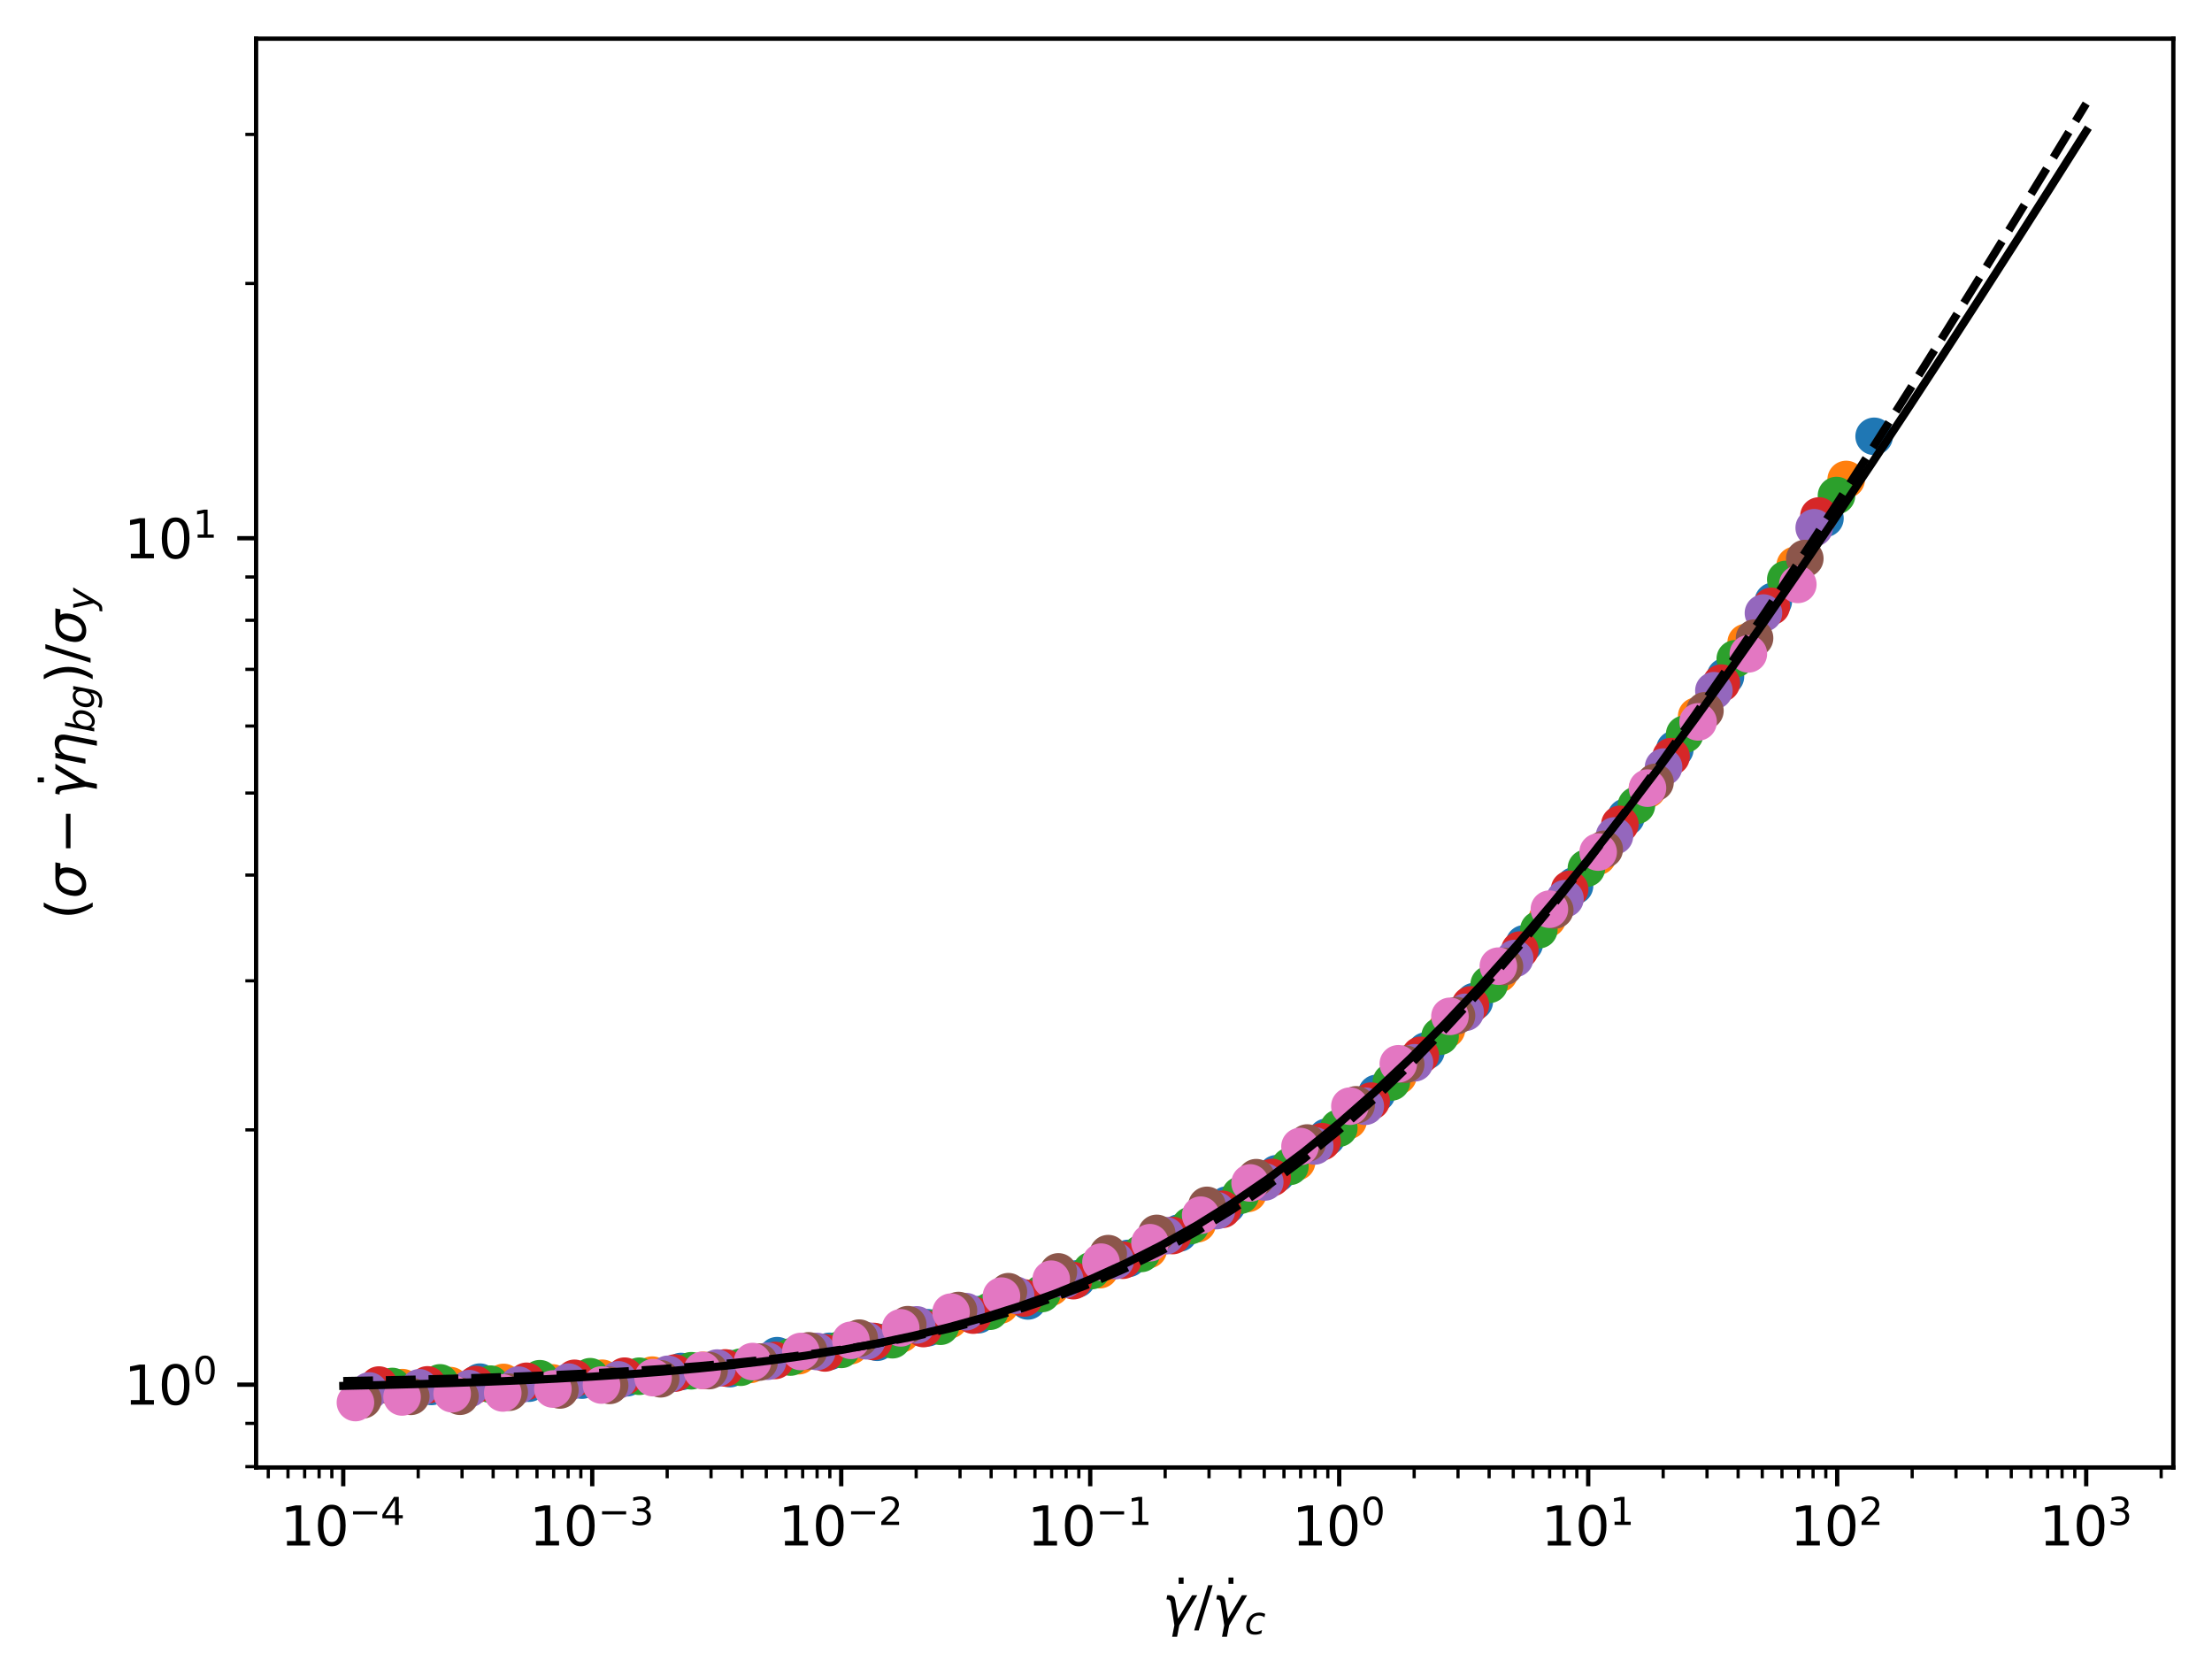 <?xml version="1.0" encoding="utf-8" standalone="no"?>
<!DOCTYPE svg PUBLIC "-//W3C//DTD SVG 1.1//EN"
  "http://www.w3.org/Graphics/SVG/1.1/DTD/svg11.dtd">
<svg xmlns:xlink="http://www.w3.org/1999/xlink" width="412.02pt" height="312.09pt" viewBox="0 0 412.02 312.09" xmlns="http://www.w3.org/2000/svg" version="1.1">
 <defs>
  <style type="text/css">*{stroke-linejoin: round; stroke-linecap: butt}</style>
 </defs>
 <g id="figure_1">
  <g id="patch_1">
   <path d="M 0 312.09 
L 412.02 312.09 
L 412.02 0 
L 0 0 
L 0 312.09 
z
" style="fill: none"/>
  </g>
  <g id="axes_1">
   <g id="patch_2">
    <path d="M 47.7 273.312 
L 404.82 273.312 
L 404.82 7.2 
L 47.7 7.2 
L 47.7 273.312 
z
" style="fill: none"/>
   </g>
   <g id="matplotlib.axis_1">
    <g id="xtick_1">
     <g id="line2d_1">
      <defs>
       <path id="m86bd13db65" d="M 0 0 
L 0 3.5 
" style="stroke: #000000; stroke-width: 0.8"/>
      </defs>
      <g>
       <use xlink:href="#m86bd13db65" x="63.933" y="273.312" style="stroke: #000000; stroke-width: 0.8"/>
      </g>
     </g>
     <g id="text_1">
      <!-- $\mathdefault{10^{-4}}$ -->
      <g transform="translate(52.183 287.91) scale(0.1 -0.1)">
       <defs>
        <path id="DejaVuSans-31" d="M 794 531 
L 1825 531 
L 1825 4091 
L 703 3866 
L 703 4441 
L 1819 4666 
L 2450 4666 
L 2450 531 
L 3481 531 
L 3481 0 
L 794 0 
L 794 531 
z
" transform="scale(0.016)"/>
        <path id="DejaVuSans-30" d="M 2034 4250 
Q 1547 4250 1301 3770 
Q 1056 3291 1056 2328 
Q 1056 1369 1301 889 
Q 1547 409 2034 409 
Q 2525 409 2770 889 
Q 3016 1369 3016 2328 
Q 3016 3291 2770 3770 
Q 2525 4250 2034 4250 
z
M 2034 4750 
Q 2819 4750 3233 4129 
Q 3647 3509 3647 2328 
Q 3647 1150 3233 529 
Q 2819 -91 2034 -91 
Q 1250 -91 836 529 
Q 422 1150 422 2328 
Q 422 3509 836 4129 
Q 1250 4750 2034 4750 
z
" transform="scale(0.016)"/>
        <path id="DejaVuSans-2212" d="M 678 2272 
L 4684 2272 
L 4684 1741 
L 678 1741 
L 678 2272 
z
" transform="scale(0.016)"/>
        <path id="DejaVuSans-34" d="M 2419 4116 
L 825 1625 
L 2419 1625 
L 2419 4116 
z
M 2253 4666 
L 3047 4666 
L 3047 1625 
L 3713 1625 
L 3713 1100 
L 3047 1100 
L 3047 0 
L 2419 0 
L 2419 1100 
L 313 1100 
L 313 1709 
L 2253 4666 
z
" transform="scale(0.016)"/>
       </defs>
       <use xlink:href="#DejaVuSans-31" transform="translate(0 0.684)"/>
       <use xlink:href="#DejaVuSans-30" transform="translate(63.623 0.684)"/>
       <use xlink:href="#DejaVuSans-2212" transform="translate(128.203 38.966) scale(0.7)"/>
       <use xlink:href="#DejaVuSans-34" transform="translate(186.855 38.966) scale(0.7)"/>
      </g>
     </g>
    </g>
    <g id="xtick_2">
     <g id="line2d_2">
      <g>
       <use xlink:href="#m86bd13db65" x="110.312" y="273.312" style="stroke: #000000; stroke-width: 0.8"/>
      </g>
     </g>
     <g id="text_2">
      <!-- $\mathdefault{10^{-3}}$ -->
      <g transform="translate(98.562 287.91) scale(0.1 -0.1)">
       <defs>
        <path id="DejaVuSans-33" d="M 2597 2516 
Q 3050 2419 3304 2112 
Q 3559 1806 3559 1356 
Q 3559 666 3084 287 
Q 2609 -91 1734 -91 
Q 1441 -91 1130 -33 
Q 819 25 488 141 
L 488 750 
Q 750 597 1062 519 
Q 1375 441 1716 441 
Q 2309 441 2620 675 
Q 2931 909 2931 1356 
Q 2931 1769 2642 2001 
Q 2353 2234 1838 2234 
L 1294 2234 
L 1294 2753 
L 1863 2753 
Q 2328 2753 2575 2939 
Q 2822 3125 2822 3475 
Q 2822 3834 2567 4026 
Q 2313 4219 1838 4219 
Q 1578 4219 1281 4162 
Q 984 4106 628 3988 
L 628 4550 
Q 988 4650 1302 4700 
Q 1616 4750 1894 4750 
Q 2613 4750 3031 4423 
Q 3450 4097 3450 3541 
Q 3450 3153 3228 2886 
Q 3006 2619 2597 2516 
z
" transform="scale(0.016)"/>
       </defs>
       <use xlink:href="#DejaVuSans-31" transform="translate(0 0.766)"/>
       <use xlink:href="#DejaVuSans-30" transform="translate(63.623 0.766)"/>
       <use xlink:href="#DejaVuSans-2212" transform="translate(128.203 39.047) scale(0.7)"/>
       <use xlink:href="#DejaVuSans-33" transform="translate(186.855 39.047) scale(0.7)"/>
      </g>
     </g>
    </g>
    <g id="xtick_3">
     <g id="line2d_3">
      <g>
       <use xlink:href="#m86bd13db65" x="156.691" y="273.312" style="stroke: #000000; stroke-width: 0.8"/>
      </g>
     </g>
     <g id="text_3">
      <!-- $\mathdefault{10^{-2}}$ -->
      <g transform="translate(144.941 287.91) scale(0.1 -0.1)">
       <defs>
        <path id="DejaVuSans-32" d="M 1228 531 
L 3431 531 
L 3431 0 
L 469 0 
L 469 531 
Q 828 903 1448 1529 
Q 2069 2156 2228 2338 
Q 2531 2678 2651 2914 
Q 2772 3150 2772 3378 
Q 2772 3750 2511 3984 
Q 2250 4219 1831 4219 
Q 1534 4219 1204 4116 
Q 875 4013 500 3803 
L 500 4441 
Q 881 4594 1212 4672 
Q 1544 4750 1819 4750 
Q 2544 4750 2975 4387 
Q 3406 4025 3406 3419 
Q 3406 3131 3298 2873 
Q 3191 2616 2906 2266 
Q 2828 2175 2409 1742 
Q 1991 1309 1228 531 
z
" transform="scale(0.016)"/>
       </defs>
       <use xlink:href="#DejaVuSans-31" transform="translate(0 0.766)"/>
       <use xlink:href="#DejaVuSans-30" transform="translate(63.623 0.766)"/>
       <use xlink:href="#DejaVuSans-2212" transform="translate(128.203 39.047) scale(0.7)"/>
       <use xlink:href="#DejaVuSans-32" transform="translate(186.855 39.047) scale(0.7)"/>
      </g>
     </g>
    </g>
    <g id="xtick_4">
     <g id="line2d_4">
      <g>
       <use xlink:href="#m86bd13db65" x="203.07" y="273.312" style="stroke: #000000; stroke-width: 0.8"/>
      </g>
     </g>
     <g id="text_4">
      <!-- $\mathdefault{10^{-1}}$ -->
      <g transform="translate(191.32 287.91) scale(0.1 -0.1)">
       <use xlink:href="#DejaVuSans-31" transform="translate(0 0.684)"/>
       <use xlink:href="#DejaVuSans-30" transform="translate(63.623 0.684)"/>
       <use xlink:href="#DejaVuSans-2212" transform="translate(128.203 38.966) scale(0.7)"/>
       <use xlink:href="#DejaVuSans-31" transform="translate(186.855 38.966) scale(0.7)"/>
      </g>
     </g>
    </g>
    <g id="xtick_5">
     <g id="line2d_5">
      <g>
       <use xlink:href="#m86bd13db65" x="249.45" y="273.312" style="stroke: #000000; stroke-width: 0.8"/>
      </g>
     </g>
     <g id="text_5">
      <!-- $\mathdefault{10^{0}}$ -->
      <g transform="translate(240.65 287.91) scale(0.1 -0.1)">
       <use xlink:href="#DejaVuSans-31" transform="translate(0 0.766)"/>
       <use xlink:href="#DejaVuSans-30" transform="translate(63.623 0.766)"/>
       <use xlink:href="#DejaVuSans-30" transform="translate(128.203 39.047) scale(0.7)"/>
      </g>
     </g>
    </g>
    <g id="xtick_6">
     <g id="line2d_6">
      <g>
       <use xlink:href="#m86bd13db65" x="295.829" y="273.312" style="stroke: #000000; stroke-width: 0.8"/>
      </g>
     </g>
     <g id="text_6">
      <!-- $\mathdefault{10^{1}}$ -->
      <g transform="translate(287.029 287.91) scale(0.1 -0.1)">
       <use xlink:href="#DejaVuSans-31" transform="translate(0 0.684)"/>
       <use xlink:href="#DejaVuSans-30" transform="translate(63.623 0.684)"/>
       <use xlink:href="#DejaVuSans-31" transform="translate(128.203 38.966) scale(0.7)"/>
      </g>
     </g>
    </g>
    <g id="xtick_7">
     <g id="line2d_7">
      <g>
       <use xlink:href="#m86bd13db65" x="342.208" y="273.312" style="stroke: #000000; stroke-width: 0.8"/>
      </g>
     </g>
     <g id="text_7">
      <!-- $\mathdefault{10^{2}}$ -->
      <g transform="translate(333.408 287.91) scale(0.1 -0.1)">
       <use xlink:href="#DejaVuSans-31" transform="translate(0 0.766)"/>
       <use xlink:href="#DejaVuSans-30" transform="translate(63.623 0.766)"/>
       <use xlink:href="#DejaVuSans-32" transform="translate(128.203 39.047) scale(0.7)"/>
      </g>
     </g>
    </g>
    <g id="xtick_8">
     <g id="line2d_8">
      <g>
       <use xlink:href="#m86bd13db65" x="388.587" y="273.312" style="stroke: #000000; stroke-width: 0.8"/>
      </g>
     </g>
     <g id="text_8">
      <!-- $\mathdefault{10^{3}}$ -->
      <g transform="translate(379.787 287.91) scale(0.1 -0.1)">
       <use xlink:href="#DejaVuSans-31" transform="translate(0 0.766)"/>
       <use xlink:href="#DejaVuSans-30" transform="translate(63.623 0.766)"/>
       <use xlink:href="#DejaVuSans-33" transform="translate(128.203 39.047) scale(0.7)"/>
      </g>
     </g>
    </g>
    <g id="xtick_9">
     <g id="line2d_9">
      <defs>
       <path id="m00117bf60a" d="M 0 0 
L 0 2 
" style="stroke: #000000; stroke-width: 0.6"/>
      </defs>
      <g>
       <use xlink:href="#m00117bf60a" x="49.971" y="273.312" style="stroke: #000000; stroke-width: 0.6"/>
      </g>
     </g>
    </g>
    <g id="xtick_10">
     <g id="line2d_10">
      <g>
       <use xlink:href="#m00117bf60a" x="53.644" y="273.312" style="stroke: #000000; stroke-width: 0.6"/>
      </g>
     </g>
    </g>
    <g id="xtick_11">
     <g id="line2d_11">
      <g>
       <use xlink:href="#m00117bf60a" x="56.748" y="273.312" style="stroke: #000000; stroke-width: 0.6"/>
      </g>
     </g>
    </g>
    <g id="xtick_12">
     <g id="line2d_12">
      <g>
       <use xlink:href="#m00117bf60a" x="59.438" y="273.312" style="stroke: #000000; stroke-width: 0.6"/>
      </g>
     </g>
    </g>
    <g id="xtick_13">
     <g id="line2d_13">
      <g>
       <use xlink:href="#m00117bf60a" x="61.811" y="273.312" style="stroke: #000000; stroke-width: 0.6"/>
      </g>
     </g>
    </g>
    <g id="xtick_14">
     <g id="line2d_14">
      <g>
       <use xlink:href="#m00117bf60a" x="77.894" y="273.312" style="stroke: #000000; stroke-width: 0.6"/>
      </g>
     </g>
    </g>
    <g id="xtick_15">
     <g id="line2d_15">
      <g>
       <use xlink:href="#m00117bf60a" x="86.061" y="273.312" style="stroke: #000000; stroke-width: 0.6"/>
      </g>
     </g>
    </g>
    <g id="xtick_16">
     <g id="line2d_16">
      <g>
       <use xlink:href="#m00117bf60a" x="91.856" y="273.312" style="stroke: #000000; stroke-width: 0.6"/>
      </g>
     </g>
    </g>
    <g id="xtick_17">
     <g id="line2d_17">
      <g>
       <use xlink:href="#m00117bf60a" x="96.35" y="273.312" style="stroke: #000000; stroke-width: 0.6"/>
      </g>
     </g>
    </g>
    <g id="xtick_18">
     <g id="line2d_18">
      <g>
       <use xlink:href="#m00117bf60a" x="100.023" y="273.312" style="stroke: #000000; stroke-width: 0.6"/>
      </g>
     </g>
    </g>
    <g id="xtick_19">
     <g id="line2d_19">
      <g>
       <use xlink:href="#m00117bf60a" x="103.128" y="273.312" style="stroke: #000000; stroke-width: 0.6"/>
      </g>
     </g>
    </g>
    <g id="xtick_20">
     <g id="line2d_20">
      <g>
       <use xlink:href="#m00117bf60a" x="105.817" y="273.312" style="stroke: #000000; stroke-width: 0.6"/>
      </g>
     </g>
    </g>
    <g id="xtick_21">
     <g id="line2d_21">
      <g>
       <use xlink:href="#m00117bf60a" x="108.19" y="273.312" style="stroke: #000000; stroke-width: 0.6"/>
      </g>
     </g>
    </g>
    <g id="xtick_22">
     <g id="line2d_22">
      <g>
       <use xlink:href="#m00117bf60a" x="124.273" y="273.312" style="stroke: #000000; stroke-width: 0.6"/>
      </g>
     </g>
    </g>
    <g id="xtick_23">
     <g id="line2d_23">
      <g>
       <use xlink:href="#m00117bf60a" x="132.44" y="273.312" style="stroke: #000000; stroke-width: 0.6"/>
      </g>
     </g>
    </g>
    <g id="xtick_24">
     <g id="line2d_24">
      <g>
       <use xlink:href="#m00117bf60a" x="138.235" y="273.312" style="stroke: #000000; stroke-width: 0.6"/>
      </g>
     </g>
    </g>
    <g id="xtick_25">
     <g id="line2d_25">
      <g>
       <use xlink:href="#m00117bf60a" x="142.73" y="273.312" style="stroke: #000000; stroke-width: 0.6"/>
      </g>
     </g>
    </g>
    <g id="xtick_26">
     <g id="line2d_26">
      <g>
       <use xlink:href="#m00117bf60a" x="146.402" y="273.312" style="stroke: #000000; stroke-width: 0.6"/>
      </g>
     </g>
    </g>
    <g id="xtick_27">
     <g id="line2d_27">
      <g>
       <use xlink:href="#m00117bf60a" x="149.507" y="273.312" style="stroke: #000000; stroke-width: 0.6"/>
      </g>
     </g>
    </g>
    <g id="xtick_28">
     <g id="line2d_28">
      <g>
       <use xlink:href="#m00117bf60a" x="152.197" y="273.312" style="stroke: #000000; stroke-width: 0.6"/>
      </g>
     </g>
    </g>
    <g id="xtick_29">
     <g id="line2d_29">
      <g>
       <use xlink:href="#m00117bf60a" x="154.569" y="273.312" style="stroke: #000000; stroke-width: 0.6"/>
      </g>
     </g>
    </g>
    <g id="xtick_30">
     <g id="line2d_30">
      <g>
       <use xlink:href="#m00117bf60a" x="170.653" y="273.312" style="stroke: #000000; stroke-width: 0.6"/>
      </g>
     </g>
    </g>
    <g id="xtick_31">
     <g id="line2d_31">
      <g>
       <use xlink:href="#m00117bf60a" x="178.82" y="273.312" style="stroke: #000000; stroke-width: 0.6"/>
      </g>
     </g>
    </g>
    <g id="xtick_32">
     <g id="line2d_32">
      <g>
       <use xlink:href="#m00117bf60a" x="184.614" y="273.312" style="stroke: #000000; stroke-width: 0.6"/>
      </g>
     </g>
    </g>
    <g id="xtick_33">
     <g id="line2d_33">
      <g>
       <use xlink:href="#m00117bf60a" x="189.109" y="273.312" style="stroke: #000000; stroke-width: 0.6"/>
      </g>
     </g>
    </g>
    <g id="xtick_34">
     <g id="line2d_34">
      <g>
       <use xlink:href="#m00117bf60a" x="192.781" y="273.312" style="stroke: #000000; stroke-width: 0.6"/>
      </g>
     </g>
    </g>
    <g id="xtick_35">
     <g id="line2d_35">
      <g>
       <use xlink:href="#m00117bf60a" x="195.886" y="273.312" style="stroke: #000000; stroke-width: 0.6"/>
      </g>
     </g>
    </g>
    <g id="xtick_36">
     <g id="line2d_36">
      <g>
       <use xlink:href="#m00117bf60a" x="198.576" y="273.312" style="stroke: #000000; stroke-width: 0.6"/>
      </g>
     </g>
    </g>
    <g id="xtick_37">
     <g id="line2d_37">
      <g>
       <use xlink:href="#m00117bf60a" x="200.948" y="273.312" style="stroke: #000000; stroke-width: 0.6"/>
      </g>
     </g>
    </g>
    <g id="xtick_38">
     <g id="line2d_38">
      <g>
       <use xlink:href="#m00117bf60a" x="217.032" y="273.312" style="stroke: #000000; stroke-width: 0.6"/>
      </g>
     </g>
    </g>
    <g id="xtick_39">
     <g id="line2d_39">
      <g>
       <use xlink:href="#m00117bf60a" x="225.199" y="273.312" style="stroke: #000000; stroke-width: 0.6"/>
      </g>
     </g>
    </g>
    <g id="xtick_40">
     <g id="line2d_40">
      <g>
       <use xlink:href="#m00117bf60a" x="230.993" y="273.312" style="stroke: #000000; stroke-width: 0.6"/>
      </g>
     </g>
    </g>
    <g id="xtick_41">
     <g id="line2d_41">
      <g>
       <use xlink:href="#m00117bf60a" x="235.488" y="273.312" style="stroke: #000000; stroke-width: 0.6"/>
      </g>
     </g>
    </g>
    <g id="xtick_42">
     <g id="line2d_42">
      <g>
       <use xlink:href="#m00117bf60a" x="239.16" y="273.312" style="stroke: #000000; stroke-width: 0.6"/>
      </g>
     </g>
    </g>
    <g id="xtick_43">
     <g id="line2d_43">
      <g>
       <use xlink:href="#m00117bf60a" x="242.265" y="273.312" style="stroke: #000000; stroke-width: 0.6"/>
      </g>
     </g>
    </g>
    <g id="xtick_44">
     <g id="line2d_44">
      <g>
       <use xlink:href="#m00117bf60a" x="244.955" y="273.312" style="stroke: #000000; stroke-width: 0.6"/>
      </g>
     </g>
    </g>
    <g id="xtick_45">
     <g id="line2d_45">
      <g>
       <use xlink:href="#m00117bf60a" x="247.327" y="273.312" style="stroke: #000000; stroke-width: 0.6"/>
      </g>
     </g>
    </g>
    <g id="xtick_46">
     <g id="line2d_46">
      <g>
       <use xlink:href="#m00117bf60a" x="263.411" y="273.312" style="stroke: #000000; stroke-width: 0.6"/>
      </g>
     </g>
    </g>
    <g id="xtick_47">
     <g id="line2d_47">
      <g>
       <use xlink:href="#m00117bf60a" x="271.578" y="273.312" style="stroke: #000000; stroke-width: 0.6"/>
      </g>
     </g>
    </g>
    <g id="xtick_48">
     <g id="line2d_48">
      <g>
       <use xlink:href="#m00117bf60a" x="277.373" y="273.312" style="stroke: #000000; stroke-width: 0.6"/>
      </g>
     </g>
    </g>
    <g id="xtick_49">
     <g id="line2d_49">
      <g>
       <use xlink:href="#m00117bf60a" x="281.867" y="273.312" style="stroke: #000000; stroke-width: 0.6"/>
      </g>
     </g>
    </g>
    <g id="xtick_50">
     <g id="line2d_50">
      <g>
       <use xlink:href="#m00117bf60a" x="285.54" y="273.312" style="stroke: #000000; stroke-width: 0.6"/>
      </g>
     </g>
    </g>
    <g id="xtick_51">
     <g id="line2d_51">
      <g>
       <use xlink:href="#m00117bf60a" x="288.645" y="273.312" style="stroke: #000000; stroke-width: 0.6"/>
      </g>
     </g>
    </g>
    <g id="xtick_52">
     <g id="line2d_52">
      <g>
       <use xlink:href="#m00117bf60a" x="291.334" y="273.312" style="stroke: #000000; stroke-width: 0.6"/>
      </g>
     </g>
    </g>
    <g id="xtick_53">
     <g id="line2d_53">
      <g>
       <use xlink:href="#m00117bf60a" x="293.707" y="273.312" style="stroke: #000000; stroke-width: 0.6"/>
      </g>
     </g>
    </g>
    <g id="xtick_54">
     <g id="line2d_54">
      <g>
       <use xlink:href="#m00117bf60a" x="309.79" y="273.312" style="stroke: #000000; stroke-width: 0.6"/>
      </g>
     </g>
    </g>
    <g id="xtick_55">
     <g id="line2d_55">
      <g>
       <use xlink:href="#m00117bf60a" x="317.957" y="273.312" style="stroke: #000000; stroke-width: 0.6"/>
      </g>
     </g>
    </g>
    <g id="xtick_56">
     <g id="line2d_56">
      <g>
       <use xlink:href="#m00117bf60a" x="323.752" y="273.312" style="stroke: #000000; stroke-width: 0.6"/>
      </g>
     </g>
    </g>
    <g id="xtick_57">
     <g id="line2d_57">
      <g>
       <use xlink:href="#m00117bf60a" x="328.247" y="273.312" style="stroke: #000000; stroke-width: 0.6"/>
      </g>
     </g>
    </g>
    <g id="xtick_58">
     <g id="line2d_58">
      <g>
       <use xlink:href="#m00117bf60a" x="331.919" y="273.312" style="stroke: #000000; stroke-width: 0.6"/>
      </g>
     </g>
    </g>
    <g id="xtick_59">
     <g id="line2d_59">
      <g>
       <use xlink:href="#m00117bf60a" x="335.024" y="273.312" style="stroke: #000000; stroke-width: 0.6"/>
      </g>
     </g>
    </g>
    <g id="xtick_60">
     <g id="line2d_60">
      <g>
       <use xlink:href="#m00117bf60a" x="337.713" y="273.312" style="stroke: #000000; stroke-width: 0.6"/>
      </g>
     </g>
    </g>
    <g id="xtick_61">
     <g id="line2d_61">
      <g>
       <use xlink:href="#m00117bf60a" x="340.086" y="273.312" style="stroke: #000000; stroke-width: 0.6"/>
      </g>
     </g>
    </g>
    <g id="xtick_62">
     <g id="line2d_62">
      <g>
       <use xlink:href="#m00117bf60a" x="356.17" y="273.312" style="stroke: #000000; stroke-width: 0.6"/>
      </g>
     </g>
    </g>
    <g id="xtick_63">
     <g id="line2d_63">
      <g>
       <use xlink:href="#m00117bf60a" x="364.337" y="273.312" style="stroke: #000000; stroke-width: 0.6"/>
      </g>
     </g>
    </g>
    <g id="xtick_64">
     <g id="line2d_64">
      <g>
       <use xlink:href="#m00117bf60a" x="370.131" y="273.312" style="stroke: #000000; stroke-width: 0.6"/>
      </g>
     </g>
    </g>
    <g id="xtick_65">
     <g id="line2d_65">
      <g>
       <use xlink:href="#m00117bf60a" x="374.626" y="273.312" style="stroke: #000000; stroke-width: 0.6"/>
      </g>
     </g>
    </g>
    <g id="xtick_66">
     <g id="line2d_66">
      <g>
       <use xlink:href="#m00117bf60a" x="378.298" y="273.312" style="stroke: #000000; stroke-width: 0.6"/>
      </g>
     </g>
    </g>
    <g id="xtick_67">
     <g id="line2d_67">
      <g>
       <use xlink:href="#m00117bf60a" x="381.403" y="273.312" style="stroke: #000000; stroke-width: 0.6"/>
      </g>
     </g>
    </g>
    <g id="xtick_68">
     <g id="line2d_68">
      <g>
       <use xlink:href="#m00117bf60a" x="384.093" y="273.312" style="stroke: #000000; stroke-width: 0.6"/>
      </g>
     </g>
    </g>
    <g id="xtick_69">
     <g id="line2d_69">
      <g>
       <use xlink:href="#m00117bf60a" x="386.465" y="273.312" style="stroke: #000000; stroke-width: 0.6"/>
      </g>
     </g>
    </g>
    <g id="xtick_70">
     <g id="line2d_70">
      <g>
       <use xlink:href="#m00117bf60a" x="402.549" y="273.312" style="stroke: #000000; stroke-width: 0.6"/>
      </g>
     </g>
    </g>
    <g id="text_9">
     <!-- $\dot\gamma/\dot\gamma_{c}$ -->
     <g transform="translate(216.51 302.79) scale(0.1 -0.1)">
      <defs>
       <path id="DejaVuSans-307" d="M -1894 4863 
L -1319 4863 
L -1319 4134 
L -1894 4134 
L -1894 4863 
z
M -1600 3584 
L -1600 3584 
z
" transform="scale(0.016)"/>
       <path id="DejaVuSans-Oblique-3b3" d="M 1491 2950 
L 1838 788 
L 3456 3500 
L 4066 3500 
L 1972 0 
L 1713 -1331 
L 1138 -1331 
L 1397 0 
L 988 2613 
Q 925 3006 628 3006 
L 475 3006 
L 569 3500 
L 788 3500 
Q 1403 3500 1491 2950 
z
" transform="scale(0.016)"/>
       <path id="DejaVuSans-2f" d="M 1625 4666 
L 2156 4666 
L 531 -594 
L 0 -594 
L 1625 4666 
z
" transform="scale(0.016)"/>
       <path id="DejaVuSans-Oblique-63" d="M 3431 3366 
L 3316 2797 
Q 3109 2947 2876 3022 
Q 2644 3097 2394 3097 
Q 2119 3097 1870 3000 
Q 1622 2903 1453 2725 
Q 1184 2453 1037 2087 
Q 891 1722 891 1331 
Q 891 859 1127 628 
Q 1363 397 1844 397 
Q 2081 397 2348 469 
Q 2616 541 2906 684 
L 2797 116 
Q 2547 13 2283 -39 
Q 2019 -91 1741 -91 
Q 1044 -91 669 257 
Q 294 606 294 1253 
Q 294 1797 489 2255 
Q 684 2713 1069 3078 
Q 1331 3328 1684 3456 
Q 2038 3584 2456 3584 
Q 2700 3584 2940 3529 
Q 3181 3475 3431 3366 
z
" transform="scale(0.016)"/>
      </defs>
      <use xlink:href="#DejaVuSans-307" transform="translate(60.617 12.016)"/>
      <use xlink:href="#DejaVuSans-Oblique-3b3" transform="translate(0 0.828)"/>
      <use xlink:href="#DejaVuSans-2f" transform="translate(59.18 0.828)"/>
      <use xlink:href="#DejaVuSans-307" transform="translate(153.488 12.016)"/>
      <use xlink:href="#DejaVuSans-Oblique-3b3" transform="translate(92.871 0.828)"/>
      <use xlink:href="#DejaVuSans-Oblique-63" transform="translate(153.008 -15.578) scale(0.7)"/>
     </g>
    </g>
   </g>
   <g id="matplotlib.axis_2">
    <g id="ytick_1">
     <g id="line2d_71">
      <defs>
       <path id="m446699fbc6" d="M 0 0 
L -3.5 0 
" style="stroke: #000000; stroke-width: 0.8"/>
      </defs>
      <g>
       <use xlink:href="#m446699fbc6" x="47.7" y="257.884" style="stroke: #000000; stroke-width: 0.8"/>
      </g>
     </g>
     <g id="text_10">
      <!-- $\mathdefault{10^{0}}$ -->
      <g transform="translate(23.1 261.684) scale(0.1 -0.1)">
       <use xlink:href="#DejaVuSans-31" transform="translate(0 0.766)"/>
       <use xlink:href="#DejaVuSans-30" transform="translate(63.623 0.766)"/>
       <use xlink:href="#DejaVuSans-30" transform="translate(128.203 39.047) scale(0.7)"/>
      </g>
     </g>
    </g>
    <g id="ytick_2">
     <g id="line2d_72">
      <g>
       <use xlink:href="#m446699fbc6" x="47.7" y="100.246" style="stroke: #000000; stroke-width: 0.8"/>
      </g>
     </g>
     <g id="text_11">
      <!-- $\mathdefault{10^{1}}$ -->
      <g transform="translate(23.1 104.046) scale(0.1 -0.1)">
       <use xlink:href="#DejaVuSans-31" transform="translate(0 0.684)"/>
       <use xlink:href="#DejaVuSans-30" transform="translate(63.623 0.684)"/>
       <use xlink:href="#DejaVuSans-31" transform="translate(128.203 38.966) scale(0.7)"/>
      </g>
     </g>
    </g>
    <g id="ytick_3">
     <g id="line2d_73">
      <defs>
       <path id="ma55e6944fb" d="M 0 0 
L -2 0 
" style="stroke: #000000; stroke-width: 0.6"/>
      </defs>
      <g>
       <use xlink:href="#ma55e6944fb" x="47.7" y="273.161" style="stroke: #000000; stroke-width: 0.6"/>
      </g>
     </g>
    </g>
    <g id="ytick_4">
     <g id="line2d_74">
      <g>
       <use xlink:href="#ma55e6944fb" x="47.7" y="265.098" style="stroke: #000000; stroke-width: 0.6"/>
      </g>
     </g>
    </g>
    <g id="ytick_5">
     <g id="line2d_75">
      <g>
       <use xlink:href="#ma55e6944fb" x="47.7" y="210.431" style="stroke: #000000; stroke-width: 0.6"/>
      </g>
     </g>
    </g>
    <g id="ytick_6">
     <g id="line2d_76">
      <g>
       <use xlink:href="#ma55e6944fb" x="47.7" y="182.672" style="stroke: #000000; stroke-width: 0.6"/>
      </g>
     </g>
    </g>
    <g id="ytick_7">
     <g id="line2d_77">
      <g>
       <use xlink:href="#ma55e6944fb" x="47.7" y="162.977" style="stroke: #000000; stroke-width: 0.6"/>
      </g>
     </g>
    </g>
    <g id="ytick_8">
     <g id="line2d_78">
      <g>
       <use xlink:href="#ma55e6944fb" x="47.7" y="147.7" style="stroke: #000000; stroke-width: 0.6"/>
      </g>
     </g>
    </g>
    <g id="ytick_9">
     <g id="line2d_79">
      <g>
       <use xlink:href="#ma55e6944fb" x="47.7" y="135.218" style="stroke: #000000; stroke-width: 0.6"/>
      </g>
     </g>
    </g>
    <g id="ytick_10">
     <g id="line2d_80">
      <g>
       <use xlink:href="#ma55e6944fb" x="47.7" y="124.665" style="stroke: #000000; stroke-width: 0.6"/>
      </g>
     </g>
    </g>
    <g id="ytick_11">
     <g id="line2d_81">
      <g>
       <use xlink:href="#ma55e6944fb" x="47.7" y="115.523" style="stroke: #000000; stroke-width: 0.6"/>
      </g>
     </g>
    </g>
    <g id="ytick_12">
     <g id="line2d_82">
      <g>
       <use xlink:href="#ma55e6944fb" x="47.7" y="107.46" style="stroke: #000000; stroke-width: 0.6"/>
      </g>
     </g>
    </g>
    <g id="ytick_13">
     <g id="line2d_83">
      <g>
       <use xlink:href="#ma55e6944fb" x="47.7" y="52.793" style="stroke: #000000; stroke-width: 0.6"/>
      </g>
     </g>
    </g>
    <g id="ytick_14">
     <g id="line2d_84">
      <g>
       <use xlink:href="#ma55e6944fb" x="47.7" y="25.034" style="stroke: #000000; stroke-width: 0.6"/>
      </g>
     </g>
    </g>
    <g id="text_12">
     <!-- $(\sigma - \dot\gamma \eta_{bg}) / \sigma_{y}$ -->
     <g transform="translate(16 171.256) rotate(-90) scale(0.1 -0.1)">
      <defs>
       <path id="DejaVuSans-28" d="M 1984 4856 
Q 1566 4138 1362 3434 
Q 1159 2731 1159 2009 
Q 1159 1288 1364 580 
Q 1569 -128 1984 -844 
L 1484 -844 
Q 1016 -109 783 600 
Q 550 1309 550 2009 
Q 550 2706 781 3412 
Q 1013 4119 1484 4856 
L 1984 4856 
z
" transform="scale(0.016)"/>
       <path id="DejaVuSans-Oblique-3c3" d="M 2219 3044 
Q 1744 3044 1422 2700 
Q 1081 2341 969 1747 
Q 844 1119 1044 756 
Q 1241 397 1706 397 
Q 2166 397 2503 759 
Q 2844 1122 2966 1747 
Q 3075 2319 2881 2700 
Q 2700 3044 2219 3044 
z
M 2309 3503 
L 4219 3500 
L 4106 2925 
L 3463 2925 
Q 3706 2438 3575 1747 
Q 3406 888 2884 400 
Q 2359 -91 1609 -91 
Q 856 -91 525 400 
Q 194 888 363 1747 
Q 528 2609 1050 3097 
Q 1484 3503 2309 3503 
z
" transform="scale(0.016)"/>
       <path id="DejaVuSans-Oblique-3b7" d="M 3703 2113 
L 3034 -1331 
L 2459 -1331 
L 3125 2094 
Q 3222 2591 3075 2838 
Q 2931 3084 2544 3084 
Q 2078 3084 1750 2788 
Q 1425 2491 1325 1978 
L 941 0 
L 363 0 
L 1044 3500 
L 1622 3500 
L 1516 2956 
Q 1781 3272 2094 3428 
Q 2403 3584 2769 3584 
Q 3372 3584 3609 3213 
Q 3844 2838 3703 2113 
z
" transform="scale(0.016)"/>
       <path id="DejaVuSans-Oblique-62" d="M 3169 2138 
Q 3169 2591 2961 2847 
Q 2753 3103 2388 3103 
Q 2122 3103 1889 2973 
Q 1656 2844 1484 2597 
Q 1303 2338 1198 1995 
Q 1094 1653 1094 1313 
Q 1094 881 1298 636 
Q 1503 391 1863 391 
Q 2134 391 2365 517 
Q 2597 644 2772 891 
Q 2950 1147 3059 1487 
Q 3169 1828 3169 2138 
z
M 1381 2969 
Q 1594 3256 1914 3420 
Q 2234 3584 2584 3584 
Q 3122 3584 3439 3221 
Q 3756 2859 3756 2241 
Q 3756 1734 3570 1259 
Q 3384 784 3041 416 
Q 2816 172 2522 40 
Q 2228 -91 1906 -91 
Q 1566 -91 1316 65 
Q 1066 222 909 531 
L 806 0 
L 231 0 
L 1178 4863 
L 1753 4863 
L 1381 2969 
z
" transform="scale(0.016)"/>
       <path id="DejaVuSans-Oblique-67" d="M 3816 3500 
L 3219 434 
Q 3047 -456 2561 -893 
Q 2075 -1331 1253 -1331 
Q 950 -1331 690 -1286 
Q 431 -1241 206 -1147 
L 313 -588 
Q 525 -725 762 -790 
Q 1000 -856 1269 -856 
Q 1816 -856 2167 -557 
Q 2519 -259 2631 300 
L 2681 563 
Q 2441 288 2122 144 
Q 1803 0 1434 0 
Q 903 0 598 351 
Q 294 703 294 1319 
Q 294 1803 478 2267 
Q 663 2731 997 3091 
Q 1219 3328 1514 3456 
Q 1809 3584 2131 3584 
Q 2484 3584 2746 3420 
Q 3009 3256 3138 2956 
L 3238 3500 
L 3816 3500 
z
M 2950 2216 
Q 2950 2641 2750 2872 
Q 2550 3103 2181 3103 
Q 1953 3103 1747 3012 
Q 1541 2922 1394 2759 
Q 1156 2491 1023 2127 
Q 891 1763 891 1375 
Q 891 944 1092 712 
Q 1294 481 1672 481 
Q 2219 481 2584 976 
Q 2950 1472 2950 2216 
z
" transform="scale(0.016)"/>
       <path id="DejaVuSans-29" d="M 513 4856 
L 1013 4856 
Q 1481 4119 1714 3412 
Q 1947 2706 1947 2009 
Q 1947 1309 1714 600 
Q 1481 -109 1013 -844 
L 513 -844 
Q 928 -128 1133 580 
Q 1338 1288 1338 2009 
Q 1338 2731 1133 3434 
Q 928 4138 513 4856 
z
" transform="scale(0.016)"/>
       <path id="DejaVuSans-Oblique-79" d="M 1588 -325 
Q 1188 -997 936 -1164 
Q 684 -1331 294 -1331 
L -159 -1331 
L -63 -850 
L 269 -850 
Q 509 -850 678 -719 
Q 847 -588 1056 -206 
L 1234 128 
L 459 3500 
L 1069 3500 
L 1650 819 
L 3256 3500 
L 3859 3500 
L 1588 -325 
z
" transform="scale(0.016)"/>
      </defs>
      <use xlink:href="#DejaVuSans-28" transform="translate(0 0.828)"/>
      <use xlink:href="#DejaVuSans-Oblique-3c3" transform="translate(39.014 0.828)"/>
      <use xlink:href="#DejaVuSans-2212" transform="translate(121.875 0.828)"/>
      <use xlink:href="#DejaVuSans-307" transform="translate(285.764 12.016)"/>
      <use xlink:href="#DejaVuSans-Oblique-3b3" transform="translate(225.146 0.828)"/>
      <use xlink:href="#DejaVuSans-Oblique-3b7" transform="translate(284.326 0.828)"/>
      <use xlink:href="#DejaVuSans-Oblique-62" transform="translate(347.705 -15.578) scale(0.7)"/>
      <use xlink:href="#DejaVuSans-Oblique-67" transform="translate(392.139 -15.578) scale(0.7)"/>
      <use xlink:href="#DejaVuSans-29" transform="translate(439.307 0.828)"/>
      <use xlink:href="#DejaVuSans-2f" transform="translate(478.32 0.828)"/>
      <use xlink:href="#DejaVuSans-Oblique-3c3" transform="translate(512.012 0.828)"/>
      <use xlink:href="#DejaVuSans-Oblique-79" transform="translate(575.391 -15.578) scale(0.7)"/>
     </g>
    </g>
   </g>
   <g id="line2d_85">
    <defs>
     <path id="m033cafcada" d="M 0 3 
C 0.796 3 1.559 2.684 2.121 2.121 
C 2.684 1.559 3 0.796 3 0 
C 3 -0.796 2.684 -1.559 2.121 -2.121 
C 1.559 -2.684 0.796 -3 0 -3 
C -0.796 -3 -1.559 -2.684 -2.121 -2.121 
C -2.684 -1.559 -3 -0.796 -3 0 
C -3 0.796 -2.684 1.559 -2.121 2.121 
C -1.559 2.684 -0.796 3 0 3 
z
" style="stroke: #1f77b4"/>
    </defs>
    <g clip-path="url(#p84a8d20905)">
     <use xlink:href="#m033cafcada" x="80.367" y="258.216" style="fill: #1f77b4; stroke: #1f77b4"/>
     <use xlink:href="#m033cafcada" x="89.376" y="257.419" style="fill: #1f77b4; stroke: #1f77b4"/>
     <use xlink:href="#m033cafcada" x="98.52" y="257.61" style="fill: #1f77b4; stroke: #1f77b4"/>
     <use xlink:href="#m033cafcada" x="108.415" y="257.034" style="fill: #1f77b4; stroke: #1f77b4"/>
     <use xlink:href="#m033cafcada" x="116.775" y="256.594" style="fill: #1f77b4; stroke: #1f77b4"/>
     <use xlink:href="#m033cafcada" x="126.859" y="255.44" style="fill: #1f77b4; stroke: #1f77b4"/>
     <use xlink:href="#m033cafcada" x="135.954" y="254.901" style="fill: #1f77b4; stroke: #1f77b4"/>
     <use xlink:href="#m033cafcada" x="144.75" y="252.489" style="fill: #1f77b4; stroke: #1f77b4"/>
     <use xlink:href="#m033cafcada" x="154.506" y="251.683" style="fill: #1f77b4; stroke: #1f77b4"/>
     <use xlink:href="#m033cafcada" x="163.371" y="249.989" style="fill: #1f77b4; stroke: #1f77b4"/>
     <use xlink:href="#m033cafcada" x="172.776" y="247.286" style="fill: #1f77b4; stroke: #1f77b4"/>
     <use xlink:href="#m033cafcada" x="182.185" y="244.864" style="fill: #1f77b4; stroke: #1f77b4"/>
     <use xlink:href="#m033cafcada" x="191.461" y="242.291" style="fill: #1f77b4; stroke: #1f77b4"/>
     <use xlink:href="#m033cafcada" x="200.616" y="238.189" style="fill: #1f77b4; stroke: #1f77b4"/>
     <use xlink:href="#m033cafcada" x="210.149" y="234.378" style="fill: #1f77b4; stroke: #1f77b4"/>
     <use xlink:href="#m033cafcada" x="219.616" y="229.649" style="fill: #1f77b4; stroke: #1f77b4"/>
     <use xlink:href="#m033cafcada" x="228.525" y="224.441" style="fill: #1f77b4; stroke: #1f77b4"/>
     <use xlink:href="#m033cafcada" x="237.808" y="218.598" style="fill: #1f77b4; stroke: #1f77b4"/>
     <use xlink:href="#m033cafcada" x="247.131" y="211.797" style="fill: #1f77b4; stroke: #1f77b4"/>
     <use xlink:href="#m033cafcada" x="256.446" y="203.631" style="fill: #1f77b4; stroke: #1f77b4"/>
     <use xlink:href="#m033cafcada" x="265.622" y="195.737" style="fill: #1f77b4; stroke: #1f77b4"/>
     <use xlink:href="#m033cafcada" x="274.615" y="186.533" style="fill: #1f77b4; stroke: #1f77b4"/>
     <use xlink:href="#m033cafcada" x="283.927" y="175.778" style="fill: #1f77b4; stroke: #1f77b4"/>
     <use xlink:href="#m033cafcada" x="293.284" y="164.971" style="fill: #1f77b4; stroke: #1f77b4"/>
     <use xlink:href="#m033cafcada" x="302.868" y="152.185" style="fill: #1f77b4; stroke: #1f77b4"/>
     <use xlink:href="#m033cafcada" x="311.97" y="139.539" style="fill: #1f77b4; stroke: #1f77b4"/>
     <use xlink:href="#m033cafcada" x="321.391" y="126.012" style="fill: #1f77b4; stroke: #1f77b4"/>
     <use xlink:href="#m033cafcada" x="330.307" y="111.983" style="fill: #1f77b4; stroke: #1f77b4"/>
     <use xlink:href="#m033cafcada" x="339.925" y="96.54" style="fill: #1f77b4; stroke: #1f77b4"/>
     <use xlink:href="#m033cafcada" x="349.09" y="81.264" style="fill: #1f77b4; stroke: #1f77b4"/>
    </g>
   </g>
   <g id="line2d_86">
    <defs>
     <path id="m9ae9998d94" d="M 0 3 
C 0.796 3 1.559 2.684 2.121 2.121 
C 2.684 1.559 3 0.796 3 0 
C 3 -0.796 2.684 -1.559 2.121 -2.121 
C 1.559 -2.684 0.796 -3 0 -3 
C -0.796 -3 -1.559 -2.684 -2.121 -2.121 
C -2.684 -1.559 -3 -0.796 -3 0 
C -3 0.796 -2.684 1.559 -2.121 2.121 
C -1.559 2.684 -0.796 3 0 3 
z
" style="stroke: #ff7f0e"/>
    </defs>
    <g clip-path="url(#p84a8d20905)">
     <use xlink:href="#m9ae9998d94" x="74.949" y="258.438" style="fill: #ff7f0e; stroke: #ff7f0e"/>
     <use xlink:href="#m9ae9998d94" x="83.879" y="258.067" style="fill: #ff7f0e; stroke: #ff7f0e"/>
     <use xlink:href="#m9ae9998d94" x="93.795" y="257.475" style="fill: #ff7f0e; stroke: #ff7f0e"/>
     <use xlink:href="#m9ae9998d94" x="102.883" y="257.562" style="fill: #ff7f0e; stroke: #ff7f0e"/>
     <use xlink:href="#m9ae9998d94" x="112.145" y="256.695" style="fill: #ff7f0e; stroke: #ff7f0e"/>
     <use xlink:href="#m9ae9998d94" x="121.493" y="256.114" style="fill: #ff7f0e; stroke: #ff7f0e"/>
     <use xlink:href="#m9ae9998d94" x="130.986" y="255.223" style="fill: #ff7f0e; stroke: #ff7f0e"/>
     <use xlink:href="#m9ae9998d94" x="139.765" y="254.113" style="fill: #ff7f0e; stroke: #ff7f0e"/>
     <use xlink:href="#m9ae9998d94" x="148.758" y="252.497" style="fill: #ff7f0e; stroke: #ff7f0e"/>
     <use xlink:href="#m9ae9998d94" x="158.431" y="250.621" style="fill: #ff7f0e; stroke: #ff7f0e"/>
     <use xlink:href="#m9ae9998d94" x="167.843" y="248.412" style="fill: #ff7f0e; stroke: #ff7f0e"/>
     <use xlink:href="#m9ae9998d94" x="176.849" y="245.809" style="fill: #ff7f0e; stroke: #ff7f0e"/>
     <use xlink:href="#m9ae9998d94" x="186.305" y="243.063" style="fill: #ff7f0e; stroke: #ff7f0e"/>
     <use xlink:href="#m9ae9998d94" x="195.737" y="239.733" style="fill: #ff7f0e; stroke: #ff7f0e"/>
     <use xlink:href="#m9ae9998d94" x="204.85" y="236.469" style="fill: #ff7f0e; stroke: #ff7f0e"/>
     <use xlink:href="#m9ae9998d94" x="213.883" y="232.737" style="fill: #ff7f0e; stroke: #ff7f0e"/>
     <use xlink:href="#m9ae9998d94" x="223.013" y="227.916" style="fill: #ff7f0e; stroke: #ff7f0e"/>
     <use xlink:href="#m9ae9998d94" x="232.45" y="222.263" style="fill: #ff7f0e; stroke: #ff7f0e"/>
     <use xlink:href="#m9ae9998d94" x="241.522" y="216.384" style="fill: #ff7f0e; stroke: #ff7f0e"/>
     <use xlink:href="#m9ae9998d94" x="251.121" y="208.69" style="fill: #ff7f0e; stroke: #ff7f0e"/>
     <use xlink:href="#m9ae9998d94" x="260.416" y="200.344" style="fill: #ff7f0e; stroke: #ff7f0e"/>
     <use xlink:href="#m9ae9998d94" x="269.442" y="191.702" style="fill: #ff7f0e; stroke: #ff7f0e"/>
     <use xlink:href="#m9ae9998d94" x="279.216" y="181.355" style="fill: #ff7f0e; stroke: #ff7f0e"/>
     <use xlink:href="#m9ae9998d94" x="288.212" y="171.104" style="fill: #ff7f0e; stroke: #ff7f0e"/>
     <use xlink:href="#m9ae9998d94" x="297.6" y="159.486" style="fill: #ff7f0e; stroke: #ff7f0e"/>
     <use xlink:href="#m9ae9998d94" x="306.854" y="147.026" style="fill: #ff7f0e; stroke: #ff7f0e"/>
     <use xlink:href="#m9ae9998d94" x="316.036" y="133.372" style="fill: #ff7f0e; stroke: #ff7f0e"/>
     <use xlink:href="#m9ae9998d94" x="325.255" y="119.651" style="fill: #ff7f0e; stroke: #ff7f0e"/>
     <use xlink:href="#m9ae9998d94" x="334.39" y="105.286" style="fill: #ff7f0e; stroke: #ff7f0e"/>
     <use xlink:href="#m9ae9998d94" x="343.882" y="89.301" style="fill: #ff7f0e; stroke: #ff7f0e"/>
    </g>
   </g>
   <g id="line2d_87">
    <defs>
     <path id="m29cbee930e" d="M 0 3 
C 0.796 3 1.559 2.684 2.121 2.121 
C 2.684 1.559 3 0.796 3 0 
C 3 -0.796 2.684 -1.559 2.121 -2.121 
C 1.559 -2.684 0.796 -3 0 -3 
C -0.796 -3 -1.559 -2.684 -2.121 -2.121 
C -2.684 -1.559 -3 -0.796 -3 0 
C -3 0.796 -2.684 1.559 -2.121 2.121 
C -1.559 2.684 -0.796 3 0 3 
z
" style="stroke: #2ca02c"/>
    </defs>
    <g clip-path="url(#p84a8d20905)">
     <use xlink:href="#m29cbee930e" x="73.073" y="258.225" style="fill: #2ca02c; stroke: #2ca02c"/>
     <use xlink:href="#m29cbee930e" x="81.956" y="257.554" style="fill: #2ca02c; stroke: #2ca02c"/>
     <use xlink:href="#m29cbee930e" x="91.363" y="257.794" style="fill: #2ca02c; stroke: #2ca02c"/>
     <use xlink:href="#m29cbee930e" x="100.54" y="256.782" style="fill: #2ca02c; stroke: #2ca02c"/>
     <use xlink:href="#m29cbee930e" x="109.926" y="256.408" style="fill: #2ca02c; stroke: #2ca02c"/>
     <use xlink:href="#m29cbee930e" x="119.068" y="256.319" style="fill: #2ca02c; stroke: #2ca02c"/>
     <use xlink:href="#m29cbee930e" x="128.763" y="255.299" style="fill: #2ca02c; stroke: #2ca02c"/>
     <use xlink:href="#m29cbee930e" x="137.955" y="254.638" style="fill: #2ca02c; stroke: #2ca02c"/>
     <use xlink:href="#m29cbee930e" x="147.233" y="252.744" style="fill: #2ca02c; stroke: #2ca02c"/>
     <use xlink:href="#m29cbee930e" x="156.694" y="251.32" style="fill: #2ca02c; stroke: #2ca02c"/>
     <use xlink:href="#m29cbee930e" x="166.227" y="249.516" style="fill: #2ca02c; stroke: #2ca02c"/>
     <use xlink:href="#m29cbee930e" x="175.179" y="247.004" style="fill: #2ca02c; stroke: #2ca02c"/>
     <use xlink:href="#m29cbee930e" x="184.37" y="244.213" style="fill: #2ca02c; stroke: #2ca02c"/>
     <use xlink:href="#m29cbee930e" x="194.061" y="240.909" style="fill: #2ca02c; stroke: #2ca02c"/>
     <use xlink:href="#m29cbee930e" x="203.29" y="236.642" style="fill: #2ca02c; stroke: #2ca02c"/>
     <use xlink:href="#m29cbee930e" x="212.583" y="233.441" style="fill: #2ca02c; stroke: #2ca02c"/>
     <use xlink:href="#m29cbee930e" x="221.722" y="228.266" style="fill: #2ca02c; stroke: #2ca02c"/>
     <use xlink:href="#m29cbee930e" x="231.044" y="222.6" style="fill: #2ca02c; stroke: #2ca02c"/>
     <use xlink:href="#m29cbee930e" x="240.259" y="217.228" style="fill: #2ca02c; stroke: #2ca02c"/>
     <use xlink:href="#m29cbee930e" x="249.374" y="210.113" style="fill: #2ca02c; stroke: #2ca02c"/>
     <use xlink:href="#m29cbee930e" x="259.163" y="201.506" style="fill: #2ca02c; stroke: #2ca02c"/>
     <use xlink:href="#m29cbee930e" x="268.238" y="192.983" style="fill: #2ca02c; stroke: #2ca02c"/>
     <use xlink:href="#m29cbee930e" x="277.386" y="183.333" style="fill: #2ca02c; stroke: #2ca02c"/>
     <use xlink:href="#m29cbee930e" x="286.633" y="173.149" style="fill: #2ca02c; stroke: #2ca02c"/>
     <use xlink:href="#m29cbee930e" x="295.496" y="161.7" style="fill: #2ca02c; stroke: #2ca02c"/>
     <use xlink:href="#m29cbee930e" x="304.81" y="149.998" style="fill: #2ca02c; stroke: #2ca02c"/>
     <use xlink:href="#m29cbee930e" x="313.798" y="136.747" style="fill: #2ca02c; stroke: #2ca02c"/>
     <use xlink:href="#m29cbee930e" x="323.224" y="122.696" style="fill: #2ca02c; stroke: #2ca02c"/>
     <use xlink:href="#m29cbee930e" x="332.631" y="107.92" style="fill: #2ca02c; stroke: #2ca02c"/>
     <use xlink:href="#m29cbee930e" x="342.079" y="92.292" style="fill: #2ca02c; stroke: #2ca02c"/>
    </g>
   </g>
   <g id="line2d_88">
    <defs>
     <path id="m1dc4181ad4" d="M 0 3 
C 0.796 3 1.559 2.684 2.121 2.121 
C 2.684 1.559 3 0.796 3 0 
C 3 -0.796 2.684 -1.559 2.121 -2.121 
C 1.559 -2.684 0.796 -3 0 -3 
C -0.796 -3 -1.559 -2.684 -2.121 -2.121 
C -2.684 -1.559 -3 -0.796 -3 0 
C -3 0.796 -2.684 1.559 -2.121 2.121 
C -1.559 2.684 -0.796 3 0 3 
z
" style="stroke: #d62728"/>
    </defs>
    <g clip-path="url(#p84a8d20905)">
     <use xlink:href="#m1dc4181ad4" x="70.569" y="257.963" style="fill: #d62728; stroke: #d62728"/>
     <use xlink:href="#m1dc4181ad4" x="79.621" y="257.929" style="fill: #d62728; stroke: #d62728"/>
     <use xlink:href="#m1dc4181ad4" x="88.612" y="257.873" style="fill: #d62728; stroke: #d62728"/>
     <use xlink:href="#m1dc4181ad4" x="98.082" y="257.261" style="fill: #d62728; stroke: #d62728"/>
     <use xlink:href="#m1dc4181ad4" x="107.006" y="256.708" style="fill: #d62728; stroke: #d62728"/>
     <use xlink:href="#m1dc4181ad4" x="116.338" y="256.31" style="fill: #d62728; stroke: #d62728"/>
     <use xlink:href="#m1dc4181ad4" x="125.722" y="255.732" style="fill: #d62728; stroke: #d62728"/>
     <use xlink:href="#m1dc4181ad4" x="135.079" y="254.772" style="fill: #d62728; stroke: #d62728"/>
     <use xlink:href="#m1dc4181ad4" x="144.362" y="253.376" style="fill: #d62728; stroke: #d62728"/>
     <use xlink:href="#m1dc4181ad4" x="153.652" y="251.976" style="fill: #d62728; stroke: #d62728"/>
     <use xlink:href="#m1dc4181ad4" x="162.711" y="249.843" style="fill: #d62728; stroke: #d62728"/>
     <use xlink:href="#m1dc4181ad4" x="172.004" y="247.433" style="fill: #d62728; stroke: #d62728"/>
     <use xlink:href="#m1dc4181ad4" x="181.268" y="244.931" style="fill: #d62728; stroke: #d62728"/>
     <use xlink:href="#m1dc4181ad4" x="190.764" y="241.742" style="fill: #d62728; stroke: #d62728"/>
     <use xlink:href="#m1dc4181ad4" x="199.927" y="238.518" style="fill: #d62728; stroke: #d62728"/>
     <use xlink:href="#m1dc4181ad4" x="209.13" y="234.71" style="fill: #d62728; stroke: #d62728"/>
     <use xlink:href="#m1dc4181ad4" x="218.411" y="230.113" style="fill: #d62728; stroke: #d62728"/>
     <use xlink:href="#m1dc4181ad4" x="227.703" y="225.234" style="fill: #d62728; stroke: #d62728"/>
     <use xlink:href="#m1dc4181ad4" x="236.955" y="219.304" style="fill: #d62728; stroke: #d62728"/>
     <use xlink:href="#m1dc4181ad4" x="246.248" y="212.634" style="fill: #d62728; stroke: #d62728"/>
     <use xlink:href="#m1dc4181ad4" x="255.402" y="205.082" style="fill: #d62728; stroke: #d62728"/>
     <use xlink:href="#m1dc4181ad4" x="264.551" y="196.55" style="fill: #d62728; stroke: #d62728"/>
     <use xlink:href="#m1dc4181ad4" x="273.877" y="187.159" style="fill: #d62728; stroke: #d62728"/>
     <use xlink:href="#m1dc4181ad4" x="283.089" y="176.957" style="fill: #d62728; stroke: #d62728"/>
     <use xlink:href="#m1dc4181ad4" x="292.364" y="165.642" style="fill: #d62728; stroke: #d62728"/>
     <use xlink:href="#m1dc4181ad4" x="301.73" y="153.537" style="fill: #d62728; stroke: #d62728"/>
     <use xlink:href="#m1dc4181ad4" x="311.261" y="140.92" style="fill: #d62728; stroke: #d62728"/>
     <use xlink:href="#m1dc4181ad4" x="320.626" y="127.232" style="fill: #d62728; stroke: #d62728"/>
     <use xlink:href="#m1dc4181ad4" x="329.932" y="112.934" style="fill: #d62728; stroke: #d62728"/>
     <use xlink:href="#m1dc4181ad4" x="338.806" y="96.102" style="fill: #d62728; stroke: #d62728"/>
    </g>
   </g>
   <g id="line2d_89">
    <defs>
     <path id="m648d87bd34" d="M 0 3 
C 0.796 3 1.559 2.684 2.121 2.121 
C 2.684 1.559 3 0.796 3 0 
C 3 -0.796 2.684 -1.559 2.121 -2.121 
C 1.559 -2.684 0.796 -3 0 -3 
C -0.796 -3 -1.559 -2.684 -2.121 -2.121 
C -2.684 -1.559 -3 -0.796 -3 0 
C -3 0.796 -2.684 1.559 -2.121 2.121 
C -1.559 2.684 -0.796 3 0 3 
z
" style="stroke: #9467bd"/>
    </defs>
    <g clip-path="url(#p84a8d20905)">
     <use xlink:href="#m648d87bd34" x="68.768" y="259.061" style="fill: #9467bd; stroke: #9467bd"/>
     <use xlink:href="#m648d87bd34" x="78.105" y="258.472" style="fill: #9467bd; stroke: #9467bd"/>
     <use xlink:href="#m648d87bd34" x="87.378" y="258.632" style="fill: #9467bd; stroke: #9467bd"/>
     <use xlink:href="#m648d87bd34" x="96.543" y="257.976" style="fill: #9467bd; stroke: #9467bd"/>
     <use xlink:href="#m648d87bd34" x="105.887" y="257.415" style="fill: #9467bd; stroke: #9467bd"/>
     <use xlink:href="#m648d87bd34" x="115.152" y="256.99" style="fill: #9467bd; stroke: #9467bd"/>
     <use xlink:href="#m648d87bd34" x="124.414" y="255.958" style="fill: #9467bd; stroke: #9467bd"/>
     <use xlink:href="#m648d87bd34" x="133.566" y="254.802" style="fill: #9467bd; stroke: #9467bd"/>
     <use xlink:href="#m648d87bd34" x="142.981" y="253.52" style="fill: #9467bd; stroke: #9467bd"/>
     <use xlink:href="#m648d87bd34" x="152.152" y="251.711" style="fill: #9467bd; stroke: #9467bd"/>
     <use xlink:href="#m648d87bd34" x="161.43" y="249.715" style="fill: #9467bd; stroke: #9467bd"/>
     <use xlink:href="#m648d87bd34" x="170.744" y="246.752" style="fill: #9467bd; stroke: #9467bd"/>
     <use xlink:href="#m648d87bd34" x="179.929" y="244.29" style="fill: #9467bd; stroke: #9467bd"/>
     <use xlink:href="#m648d87bd34" x="189.168" y="241.218" style="fill: #9467bd; stroke: #9467bd"/>
     <use xlink:href="#m648d87bd34" x="198.315" y="238.274" style="fill: #9467bd; stroke: #9467bd"/>
     <use xlink:href="#m648d87bd34" x="207.724" y="234.774" style="fill: #9467bd; stroke: #9467bd"/>
     <use xlink:href="#m648d87bd34" x="217.147" y="230.141" style="fill: #9467bd; stroke: #9467bd"/>
     <use xlink:href="#m648d87bd34" x="226.575" y="225.467" style="fill: #9467bd; stroke: #9467bd"/>
     <use xlink:href="#m648d87bd34" x="235.58" y="220.133" style="fill: #9467bd; stroke: #9467bd"/>
     <use xlink:href="#m648d87bd34" x="244.886" y="213.42" style="fill: #9467bd; stroke: #9467bd"/>
     <use xlink:href="#m648d87bd34" x="254.303" y="206.029" style="fill: #9467bd; stroke: #9467bd"/>
     <use xlink:href="#m648d87bd34" x="263.469" y="197.942" style="fill: #9467bd; stroke: #9467bd"/>
     <use xlink:href="#m648d87bd34" x="272.911" y="188.548" style="fill: #9467bd; stroke: #9467bd"/>
     <use xlink:href="#m648d87bd34" x="282.131" y="178.523" style="fill: #9467bd; stroke: #9467bd"/>
     <use xlink:href="#m648d87bd34" x="291.505" y="167.38" style="fill: #9467bd; stroke: #9467bd"/>
     <use xlink:href="#m648d87bd34" x="300.719" y="155.693" style="fill: #9467bd; stroke: #9467bd"/>
     <use xlink:href="#m648d87bd34" x="309.866" y="142.87" style="fill: #9467bd; stroke: #9467bd"/>
     <use xlink:href="#m648d87bd34" x="319.241" y="128.642" style="fill: #9467bd; stroke: #9467bd"/>
     <use xlink:href="#m648d87bd34" x="328.47" y="114.181" style="fill: #9467bd; stroke: #9467bd"/>
     <use xlink:href="#m648d87bd34" x="337.927" y="98.295" style="fill: #9467bd; stroke: #9467bd"/>
    </g>
   </g>
   <g id="line2d_90">
    <defs>
     <path id="m149b8dc681" d="M 0 3 
C 0.796 3 1.559 2.684 2.121 2.121 
C 2.684 1.559 3 0.796 3 0 
C 3 -0.796 2.684 -1.559 2.121 -2.121 
C 1.559 -2.684 0.796 -3 0 -3 
C -0.796 -3 -1.559 -2.684 -2.121 -2.121 
C -2.684 -1.559 -3 -0.796 -3 0 
C -3 0.796 -2.684 1.559 -2.121 2.121 
C -1.559 2.684 -0.796 3 0 3 
z
" style="stroke: #8c564b"/>
    </defs>
    <g clip-path="url(#p84a8d20905)">
     <use xlink:href="#m149b8dc681" x="67.593" y="260.7" style="fill: #8c564b; stroke: #8c564b"/>
     <use xlink:href="#m149b8dc681" x="76.514" y="260.059" style="fill: #8c564b; stroke: #8c564b"/>
     <use xlink:href="#m149b8dc681" x="85.673" y="260.044" style="fill: #8c564b; stroke: #8c564b"/>
     <use xlink:href="#m149b8dc681" x="94.852" y="259.289" style="fill: #8c564b; stroke: #8c564b"/>
     <use xlink:href="#m149b8dc681" x="104.289" y="258.873" style="fill: #8c564b; stroke: #8c564b"/>
     <use xlink:href="#m149b8dc681" x="113.554" y="258.018" style="fill: #8c564b; stroke: #8c564b"/>
     <use xlink:href="#m149b8dc681" x="123.053" y="256.793" style="fill: #8c564b; stroke: #8c564b"/>
     <use xlink:href="#m149b8dc681" x="132.08" y="255.265" style="fill: #8c564b; stroke: #8c564b"/>
     <use xlink:href="#m149b8dc681" x="141.394" y="253.684" style="fill: #8c564b; stroke: #8c564b"/>
     <use xlink:href="#m149b8dc681" x="150.62" y="251.591" style="fill: #8c564b; stroke: #8c564b"/>
     <use xlink:href="#m149b8dc681" x="160.041" y="249.225" style="fill: #8c564b; stroke: #8c564b"/>
     <use xlink:href="#m149b8dc681" x="169.084" y="246.718" style="fill: #8c564b; stroke: #8c564b"/>
     <use xlink:href="#m149b8dc681" x="178.532" y="244.078" style="fill: #8c564b; stroke: #8c564b"/>
     <use xlink:href="#m149b8dc681" x="187.83" y="240.574" style="fill: #8c564b; stroke: #8c564b"/>
     <use xlink:href="#m149b8dc681" x="197.134" y="236.886" style="fill: #8c564b; stroke: #8c564b"/>
     <use xlink:href="#m149b8dc681" x="206.427" y="233.485" style="fill: #8c564b; stroke: #8c564b"/>
     <use xlink:href="#m149b8dc681" x="215.46" y="229.715" style="fill: #8c564b; stroke: #8c564b"/>
     <use xlink:href="#m149b8dc681" x="224.811" y="224.496" style="fill: #8c564b; stroke: #8c564b"/>
     <use xlink:href="#m149b8dc681" x="233.989" y="219.338" style="fill: #8c564b; stroke: #8c564b"/>
     <use xlink:href="#m149b8dc681" x="243.481" y="212.883" style="fill: #8c564b; stroke: #8c564b"/>
     <use xlink:href="#m149b8dc681" x="252.61" y="205.773" style="fill: #8c564b; stroke: #8c564b"/>
     <use xlink:href="#m149b8dc681" x="261.83" y="198.211" style="fill: #8c564b; stroke: #8c564b"/>
     <use xlink:href="#m149b8dc681" x="271.296" y="189.158" style="fill: #8c564b; stroke: #8c564b"/>
     <use xlink:href="#m149b8dc681" x="280.232" y="179.997" style="fill: #8c564b; stroke: #8c564b"/>
     <use xlink:href="#m149b8dc681" x="289.597" y="169.476" style="fill: #8c564b; stroke: #8c564b"/>
     <use xlink:href="#m149b8dc681" x="298.815" y="158.177" style="fill: #8c564b; stroke: #8c564b"/>
     <use xlink:href="#m149b8dc681" x="308.272" y="145.719" style="fill: #8c564b; stroke: #8c564b"/>
     <use xlink:href="#m149b8dc681" x="317.567" y="132.384" style="fill: #8c564b; stroke: #8c564b"/>
     <use xlink:href="#m149b8dc681" x="326.813" y="118.841" style="fill: #8c564b; stroke: #8c564b"/>
     <use xlink:href="#m149b8dc681" x="336.171" y="104.027" style="fill: #8c564b; stroke: #8c564b"/>
    </g>
   </g>
   <g id="line2d_91">
    <defs>
     <path id="m2058051745" d="M 0 3 
C 0.796 3 1.559 2.684 2.121 2.121 
C 2.684 1.559 3 0.796 3 0 
C 3 -0.796 2.684 -1.559 2.121 -2.121 
C 1.559 -2.684 0.796 -3 0 -3 
C -0.796 -3 -1.559 -2.684 -2.121 -2.121 
C -2.684 -1.559 -3 -0.796 -3 0 
C -3 0.796 -2.684 1.559 -2.121 2.121 
C -1.559 2.684 -0.796 3 0 3 
z
" style="stroke: #e377c2"/>
    </defs>
    <g clip-path="url(#p84a8d20905)">
     <use xlink:href="#m2058051745" x="66.206" y="261.216" style="fill: #e377c2; stroke: #e377c2"/>
     <use xlink:href="#m2058051745" x="74.891" y="260.173" style="fill: #e377c2; stroke: #e377c2"/>
     <use xlink:href="#m2058051745" x="84.223" y="259.572" style="fill: #e377c2; stroke: #e377c2"/>
     <use xlink:href="#m2058051745" x="93.648" y="259.431" style="fill: #e377c2; stroke: #e377c2"/>
     <use xlink:href="#m2058051745" x="102.986" y="258.699" style="fill: #e377c2; stroke: #e377c2"/>
     <use xlink:href="#m2058051745" x="112.04" y="257.954" style="fill: #e377c2; stroke: #e377c2"/>
     <use xlink:href="#m2058051745" x="121.647" y="256.581" style="fill: #e377c2; stroke: #e377c2"/>
     <use xlink:href="#m2058051745" x="130.788" y="255.231" style="fill: #e377c2; stroke: #e377c2"/>
     <use xlink:href="#m2058051745" x="140.17" y="253.584" style="fill: #e377c2; stroke: #e377c2"/>
     <use xlink:href="#m2058051745" x="149.166" y="251.712" style="fill: #e377c2; stroke: #e377c2"/>
     <use xlink:href="#m2058051745" x="158.493" y="249.626" style="fill: #e377c2; stroke: #e377c2"/>
     <use xlink:href="#m2058051745" x="167.766" y="247.306" style="fill: #e377c2; stroke: #e377c2"/>
     <use xlink:href="#m2058051745" x="177.148" y="244.38" style="fill: #e377c2; stroke: #e377c2"/>
     <use xlink:href="#m2058051745" x="186.534" y="241.398" style="fill: #e377c2; stroke: #e377c2"/>
     <use xlink:href="#m2058051745" x="195.805" y="238.25" style="fill: #e377c2; stroke: #e377c2"/>
     <use xlink:href="#m2058051745" x="205.074" y="235.073" style="fill: #e377c2; stroke: #e377c2"/>
     <use xlink:href="#m2058051745" x="214.197" y="231.453" style="fill: #e377c2; stroke: #e377c2"/>
     <use xlink:href="#m2058051745" x="223.644" y="226.325" style="fill: #e377c2; stroke: #e377c2"/>
     <use xlink:href="#m2058051745" x="232.847" y="220.316" style="fill: #e377c2; stroke: #e377c2"/>
     <use xlink:href="#m2058051745" x="242.147" y="213.531" style="fill: #e377c2; stroke: #e377c2"/>
     <use xlink:href="#m2058051745" x="251.439" y="206.018" style="fill: #e377c2; stroke: #e377c2"/>
     <use xlink:href="#m2058051745" x="260.455" y="198.13" style="fill: #e377c2; stroke: #e377c2"/>
     <use xlink:href="#m2058051745" x="270.076" y="189.287" style="fill: #e377c2; stroke: #e377c2"/>
     <use xlink:href="#m2058051745" x="279.09" y="179.944" style="fill: #e377c2; stroke: #e377c2"/>
     <use xlink:href="#m2058051745" x="288.598" y="169.331" style="fill: #e377c2; stroke: #e377c2"/>
     <use xlink:href="#m2058051745" x="297.679" y="158.692" style="fill: #e377c2; stroke: #e377c2"/>
     <use xlink:href="#m2058051745" x="306.868" y="146.786" style="fill: #e377c2; stroke: #e377c2"/>
     <use xlink:href="#m2058051745" x="316.298" y="134.449" style="fill: #e377c2; stroke: #e377c2"/>
     <use xlink:href="#m2058051745" x="325.658" y="121.778" style="fill: #e377c2; stroke: #e377c2"/>
     <use xlink:href="#m2058051745" x="334.872" y="108.839" style="fill: #e377c2; stroke: #e377c2"/>
    </g>
   </g>
   <g id="line2d_92">
    <path d="M 63.933 257.203 
L 70.558 257.082 
L 77.184 256.94 
L 83.81 256.772 
L 90.435 256.575 
L 97.061 256.344 
L 103.686 256.072 
L 110.312 255.753 
L 116.938 255.379 
L 123.563 254.94 
L 130.189 254.427 
L 136.814 253.827 
L 143.44 253.127 
L 150.066 252.31 
L 156.691 251.359 
L 163.317 250.256 
L 169.942 248.977 
L 176.568 247.5 
L 183.194 245.799 
L 189.819 243.847 
L 196.445 241.614 
L 203.07 239.073 
L 209.696 236.194 
L 216.322 232.949 
L 222.947 229.311 
L 229.573 225.258 
L 236.198 220.769 
L 242.824 215.829 
L 249.45 210.431 
L 256.075 204.569 
L 262.701 198.249 
L 269.326 191.478 
L 275.952 184.272 
L 282.578 176.65 
L 289.203 168.635 
L 295.829 160.254 
L 302.454 151.535 
L 309.08 142.508 
L 315.706 133.2 
L 322.331 123.642 
L 328.957 113.859 
L 335.582 103.878 
L 342.208 93.721 
L 348.834 83.412 
L 355.459 72.969 
L 362.085 62.41 
L 368.71 51.75 
L 375.336 41.003 
L 381.962 30.182 
L 388.587 19.296 
" clip-path="url(#p84a8d20905)" style="fill: none; stroke-dasharray: 5.55,2.4; stroke-dashoffset: 0; stroke: #000000; stroke-width: 1.5"/>
   </g>
   <g id="line2d_93">
    <path d="M 63.933 258.115 
L 70.558 257.968 
L 77.184 257.796 
L 83.81 257.595 
L 90.435 257.361 
L 97.061 257.087 
L 103.686 256.768 
L 110.312 256.395 
L 116.938 255.962 
L 123.563 255.458 
L 130.189 254.871 
L 136.814 254.191 
L 143.44 253.402 
L 150.066 252.489 
L 156.691 251.435 
L 163.317 250.22 
L 169.942 248.823 
L 176.568 247.223 
L 183.194 245.394 
L 189.819 243.311 
L 196.445 240.95 
L 203.07 238.282 
L 209.696 235.284 
L 216.322 231.931 
L 222.947 228.2 
L 229.573 224.073 
L 236.198 219.534 
L 242.824 214.573 
L 249.45 209.184 
L 256.075 203.367 
L 262.701 197.126 
L 269.326 190.472 
L 275.952 183.419 
L 282.578 175.985 
L 289.203 168.193 
L 295.829 160.066 
L 302.454 151.63 
L 309.08 142.91 
L 315.706 133.933 
L 322.331 124.724 
L 328.957 115.307 
L 335.582 105.705 
L 342.208 95.94 
L 348.834 86.03 
L 355.459 75.994 
L 362.085 65.847 
L 368.71 55.604 
L 375.336 45.278 
L 381.962 34.879 
L 388.587 24.417 
" clip-path="url(#p84a8d20905)" style="fill: none; stroke: #000000; stroke-width: 1.5; stroke-linecap: square"/>
   </g>
   <g id="patch_3">
    <path d="M 47.7 273.312 
L 47.7 7.2 
" style="fill: none; stroke: #000000; stroke-width: 0.8; stroke-linejoin: miter; stroke-linecap: square"/>
   </g>
   <g id="patch_4">
    <path d="M 404.82 273.312 
L 404.82 7.2 
" style="fill: none; stroke: #000000; stroke-width: 0.8; stroke-linejoin: miter; stroke-linecap: square"/>
   </g>
   <g id="patch_5">
    <path d="M 47.7 273.312 
L 404.82 273.312 
" style="fill: none; stroke: #000000; stroke-width: 0.8; stroke-linejoin: miter; stroke-linecap: square"/>
   </g>
   <g id="patch_6">
    <path d="M 47.7 7.2 
L 404.82 7.2 
" style="fill: none; stroke: #000000; stroke-width: 0.8; stroke-linejoin: miter; stroke-linecap: square"/>
   </g>
  </g>
 </g>
 <defs>
  <clipPath id="p84a8d20905">
   <rect x="47.7" y="7.2" width="357.12" height="266.112"/>
  </clipPath>
 </defs>
</svg>
